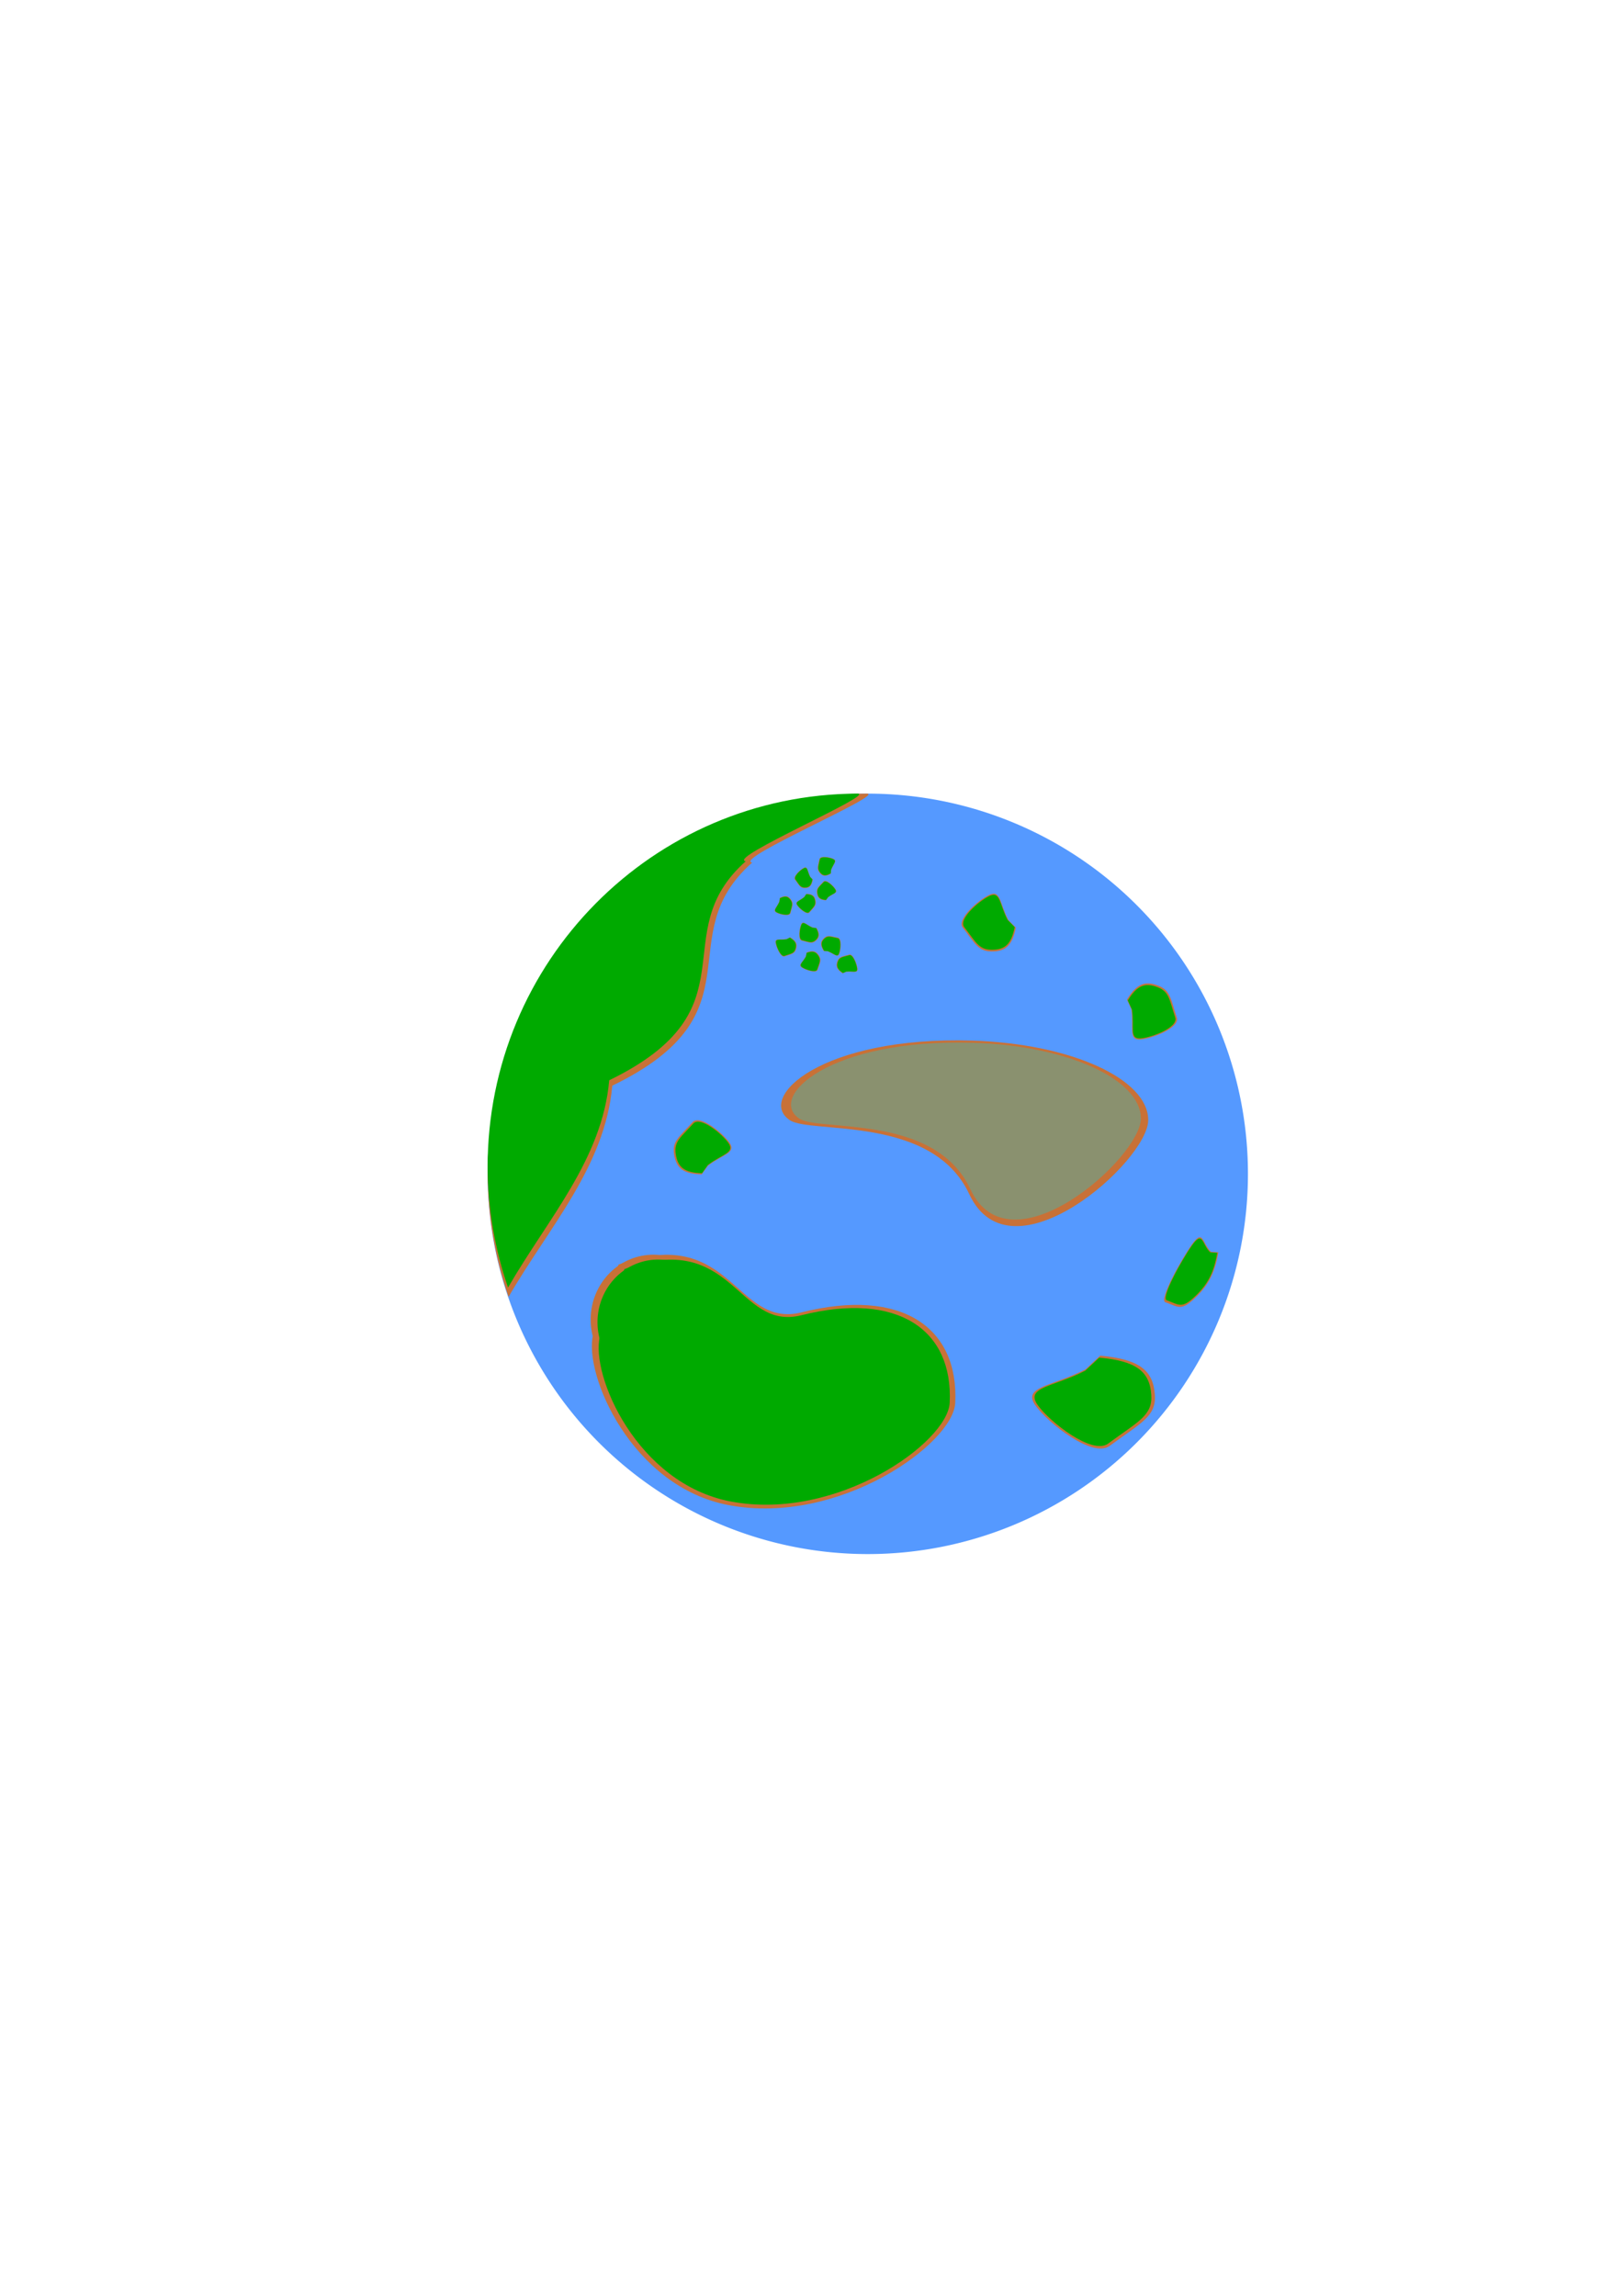 <?xml version="1.0" encoding="UTF-8" standalone="no"?>
<!-- Created with Inkscape (http://www.inkscape.org/) -->

<svg
   xmlns:dc="http://purl.org/dc/elements/1.1/"
   xmlns:cc="http://creativecommons.org/ns#"
   xmlns:rdf="http://www.w3.org/1999/02/22-rdf-syntax-ns#"
   xmlns:svg="http://www.w3.org/2000/svg"
   xmlns="http://www.w3.org/2000/svg"
   xmlns:sodipodi="http://sodipodi.sourceforge.net/DTD/sodipodi-0.dtd"
   xmlns:inkscape="http://www.inkscape.org/namespaces/inkscape"
   width="210mm"
   height="297mm"
   viewBox="0 0 744.094 1052.362"
   id="svg2"
   version="1.1"
   inkscape:version="0.91 r13725"
   sodipodi:docname="goal_4.svg">
  <defs
     id="defs4" />
  <sodipodi:namedview
     id="base"
     pagecolor="#ffffff"
     bordercolor="#666666"
     borderopacity="1.0"
     inkscape:pageopacity="0.0"
     inkscape:pageshadow="2"
     inkscape:zoom="1.4"
     inkscape:cx="223.97365"
     inkscape:cy="509.78631"
     inkscape:document-units="px"
     inkscape:current-layer="layer1"
     showgrid="false"
     inkscape:window-width="1600"
     inkscape:window-height="838"
     inkscape:window-x="-8"
     inkscape:window-y="58"
     inkscape:window-maximized="1" />
  <g
     inkscape:label="Ebene 1"
     inkscape:groupmode="layer"
     id="layer1">
    <path
       style="opacity:1;fill:#0066ff;fill-opacity:1;stroke:#000000;stroke-opacity:0"
       id="path4303"
       sodipodi:type="arc"
       sodipodi:cx="427.5"
       sodipodi:cy="416.29077"
       sodipodi:rx="33.92857"
       sodipodi:ry="31.785715"
       sodipodi:start="0"
       sodipodi:end="6.2794154"
       sodipodi:open="true"
       d="m 461.429,416.291 a 33.929,31.786 0 0 1 -33.897,31.786 33.929,31.786 0 0 1 -33.96,-31.726 33.929,31.786 0 0 1 33.833,-31.846 33.929,31.786 0 0 1 34.024,31.666" />
    <path
       style="opacity:1;fill:#5599ff;fill-opacity:1;stroke:#000000;stroke-opacity:0"
       id="path4136"
       sodipodi:type="arc"
       sodipodi:cx="397.85715"
       sodipodi:cy="538.07648"
       sodipodi:rx="174.28572"
       sodipodi:ry="174.28572"
       sodipodi:start="0"
       sodipodi:end="6.2794154"
       sodipodi:open="true"
       d="M 572.143,538.076 A 174.286,174.286 0 0 1 398.021,712.362 174.286,174.286 0 0 1 223.572,538.405 174.286,174.286 0 0 1 397.364,363.791 174.286,174.286 0 0 1 572.142,537.419" />
    <path
       style="opacity:1;fill:#c87137;fill-opacity:1;stroke:#000000;stroke-opacity:0"
       d="m 526.429,513.434 c 10e-6,18.726 -62.924,75.026 -82.065,33.929 -16.975,-36.446 -72.552,-27.459 -82.22,-33.865 -15.611,-10.342 14.581,-38.633 83.696,-36.492 45.314,1.403 80.418,17.575 80.589,36.301"
       id="path4138"
       inkscape:connector-curvature="0"
       sodipodi:nodetypes="csssc" />
    <path
       sodipodi:nodetypes="csssc"
       inkscape:connector-curvature="0"
       id="path4141"
       d="m 523.057,512.706 c 10e-6,17.847 -59.973,71.507 -78.216,32.337 -16.179,-34.737 -69.149,-26.172 -78.364,-32.276 -14.879,-9.857 13.897,-36.821 79.771,-34.781 43.189,1.338 76.646,16.751 76.809,34.598"
       style="opacity:1;fill:#8a916f;fill-opacity:1;stroke:#000000;stroke-width:0.953;stroke-opacity:0" />
    <g
       id="g4149"
       transform="translate(-31.315,15.657)">
      <path
         style="opacity:1;fill:#c87137;fill-opacity:1;stroke:#000000;stroke-opacity:0"
         d="m 314.904,564.004 c 52.012,-19.137 53.186,29.613 83.955,21.893 45.682,-11.461 72.119,6.803 70.402,41.536 -0.924,18.703 -53.219,56.384 -103.861,46.842 -44.552,-8.395 -66.74,-60.174 -62.144,-78.327"
         id="path4143"
         inkscape:connector-curvature="0"
         sodipodi:nodetypes="csssc" />
      <path
         d="m 359.538,589.207 a 28.713,29.724 0 0 1 -28.686,29.724 28.713,29.724 0 0 1 -28.74,-29.668 28.713,29.724 0 0 1 28.632,-29.779 28.713,29.724 0 0 1 28.794,29.611"
         sodipodi:open="true"
         sodipodi:end="6.2794154"
         sodipodi:start="0"
         sodipodi:ry="29.723585"
         sodipodi:rx="28.713432"
         sodipodi:cy="589.20728"
         sodipodi:cx="330.82495"
         sodipodi:type="arc"
         id="path4145"
         style="opacity:1;fill:#c87137;fill-opacity:1;stroke:#000000;stroke-width:1.152;stroke-opacity:0" />
    </g>
    <g
       id="g4153"
       style="fill:#00aa00;fill-opacity:1"
       transform="matrix(0.966,0,0,0.966,-17.905,36.915)">
      <path
         sodipodi:nodetypes="csssc"
         inkscape:connector-curvature="0"
         id="path4155"
         d="m 314.904,564.004 c 52.012,-19.137 53.186,29.613 83.955,21.893 45.682,-11.461 72.119,6.803 70.402,41.536 -0.924,18.703 -53.219,56.384 -103.861,46.842 -44.552,-8.395 -66.74,-60.174 -62.144,-78.327"
         style="opacity:1;fill:#00aa00;fill-opacity:1;stroke:#000000;stroke-opacity:0" />
      <path
         style="opacity:1;fill:#00aa00;fill-opacity:1;stroke:#000000;stroke-width:1.152;stroke-opacity:0"
         id="path4157"
         sodipodi:type="arc"
         sodipodi:cx="330.82495"
         sodipodi:cy="589.20728"
         sodipodi:rx="28.713432"
         sodipodi:ry="29.723585"
         sodipodi:start="0"
         sodipodi:end="6.2794154"
         sodipodi:open="true"
         d="m 359.538,589.207 a 28.713,29.724 0 0 1 -28.686,29.724 28.713,29.724 0 0 1 -28.74,-29.668 28.713,29.724 0 0 1 28.632,-29.779 28.713,29.724 0 0 1 28.794,29.611" />
    </g>
    <path
       id="path4170"
       d="m 397.365,363.791 c -96.191,0.272 -173.974,78.422 -173.793,174.613 0.108,19.082 3.349,38.017 9.594,56.049 18.615,-32.109 44.247,-59.818 47.548,-96.799 69.116,-33.44 25.477,-68.057 64.138,-102.261 -9.087,-1.497 61.723,-31.557 52.514,-31.602 z"
       style="opacity:1;fill:#c87137;fill-opacity:1;stroke:#000000;stroke-opacity:0"
       inkscape:connector-curvature="0"
       sodipodi:nodetypes="cccccc" />
    <path
       sodipodi:nodetypes="cccccc"
       inkscape:connector-curvature="0"
       style="opacity:1;fill:#00aa00;fill-opacity:1;stroke:#000000;stroke-width:0.979;stroke-opacity:0"
       d="m 393.11,363.78 c -93.841,0.267 -169.725,76.977 -169.548,171.396 0.105,18.731 3.267,37.316 9.359,55.016 18.16,-31.517 43.167,-58.716 46.387,-95.015 67.428,-32.824 24.855,-66.803 62.571,-100.376 -8.865,-1.47 60.215,-30.976 51.231,-31.02 z"
       id="path4176" />
    <g
       id="g4209">
      <path
         sodipodi:nodetypes="csssc"
         inkscape:connector-curvature="0"
         id="path4178"
         d="m 465.714,425.219 c -1.64,8.279 -4.778,11.068 -11.417,10.893 -5.894,-0.155 -7.282,-3.677 -12.869,-10.865 -3.027,-3.895 7.188,-12.712 12.108,-15.028 5.357,-2.521 4.765,3.998 8.784,11.551"
         style="opacity:1;fill:#c87137;fill-opacity:1;stroke:#000000;stroke-opacity:0" />
      <path
         style="opacity:1;fill:#00aa00;fill-opacity:1;stroke:#000000;stroke-width:0.952;stroke-opacity:0"
         d="m 465.202,424.978 c -1.561,7.878 -4.546,10.532 -10.864,10.366 -5.609,-0.148 -6.93,-3.499 -12.246,-10.339 -2.881,-3.707 6.84,-12.097 11.522,-14.301 5.097,-2.399 4.534,3.804 8.359,10.991"
         id="path4181"
         inkscape:connector-curvature="0"
         sodipodi:nodetypes="csssc" />
    </g>
    <g
       id="g4213"
       transform="matrix(0.172,0.985,-0.985,0.172,660.452,6.45)">
      <path
         style="opacity:1;fill:#c87137;fill-opacity:1;stroke:#000000;stroke-opacity:0"
         d="m 465.714,425.219 c -1.64,8.279 -4.778,11.068 -11.417,10.893 -5.894,-0.155 -7.282,-3.677 -12.869,-10.865 -3.027,-3.895 7.188,-12.712 12.108,-15.028 5.357,-2.521 4.765,3.998 8.784,11.551"
         id="path4215"
         inkscape:connector-curvature="0"
         sodipodi:nodetypes="csssc" />
      <path
         sodipodi:nodetypes="csssc"
         inkscape:connector-curvature="0"
         id="path4217"
         d="m 465.202,424.978 c -1.561,7.878 -4.546,10.532 -10.864,10.366 -5.609,-0.148 -6.93,-3.499 -12.246,-10.339 -2.881,-3.707 6.84,-12.097 11.522,-14.301 5.097,-2.399 4.534,3.804 8.359,10.991"
         style="opacity:1;fill:#00aa00;fill-opacity:1;stroke:#000000;stroke-width:0.952;stroke-opacity:0" />
    </g>
    <g
       id="g4225"
       transform="matrix(-0.175,-1.704,2.118,-0.141,-314.72,1474.945)">
      <path
         style="opacity:1;fill:#c87137;fill-opacity:1;stroke:#000000;stroke-opacity:0"
         d="m 465.714,425.219 c -1.64,8.279 -4.778,11.068 -11.417,10.893 -5.894,-0.155 -7.282,-3.677 -12.869,-10.865 -3.027,-3.895 7.188,-12.712 12.108,-15.028 5.357,-2.521 4.765,3.998 8.784,11.551"
         id="path4227"
         inkscape:connector-curvature="0"
         sodipodi:nodetypes="csssc" />
      <path
         sodipodi:nodetypes="csssc"
         inkscape:connector-curvature="0"
         id="path4229"
         d="m 465.202,424.978 c -1.561,7.878 -4.546,10.532 -10.864,10.366 -5.609,-0.148 -6.93,-3.499 -12.246,-10.339 -2.881,-3.707 6.84,-12.097 11.522,-14.301 5.097,-2.399 4.534,3.804 8.359,10.991"
         style="opacity:1;fill:#00aa00;fill-opacity:1;stroke:#000000;stroke-width:0.952;stroke-opacity:0" />
    </g>
    <g
       id="g4231"
       transform="matrix(1,-0.941,0,1,92.857,587.063)">
      <path
         style="opacity:1;fill:#c87137;fill-opacity:1;stroke:#000000;stroke-opacity:0"
         d="m 465.714,425.219 c -1.64,8.279 -4.778,11.068 -11.417,10.893 -5.894,-0.155 -7.282,-3.677 -12.869,-10.865 -3.027,-3.895 7.188,-12.712 12.108,-15.028 5.357,-2.521 4.765,3.998 8.784,11.551"
         id="path4233"
         inkscape:connector-curvature="0"
         sodipodi:nodetypes="csssc" />
      <path
         sodipodi:nodetypes="csssc"
         inkscape:connector-curvature="0"
         id="path4235"
         d="m 465.202,424.978 c -1.561,7.878 -4.546,10.532 -10.864,10.366 -5.609,-0.148 -6.93,-3.499 -12.246,-10.339 -2.881,-3.707 6.84,-12.097 11.522,-14.301 5.097,-2.399 4.534,3.804 8.359,10.991"
         style="opacity:1;fill:#00aa00;fill-opacity:1;stroke:#000000;stroke-width:0.952;stroke-opacity:0" />
    </g>
    <g
       id="g4237"
       transform="matrix(-0.94,-0.34,0.34,-0.94,809.869,1016.257)">
      <path
         style="opacity:1;fill:#c87137;fill-opacity:1;stroke:#000000;stroke-opacity:0"
         d="m 465.714,425.219 c -1.64,8.279 -4.778,11.068 -11.417,10.893 -5.894,-0.155 -7.282,-3.677 -12.869,-10.865 -3.027,-3.895 7.188,-12.712 12.108,-15.028 5.357,-2.521 4.765,3.998 8.784,11.551"
         id="path4239"
         inkscape:connector-curvature="0"
         sodipodi:nodetypes="csssc" />
      <path
         sodipodi:nodetypes="csssc"
         inkscape:connector-curvature="0"
         id="path4241"
         d="m 465.202,424.978 c -1.561,7.878 -4.546,10.532 -10.864,10.366 -5.609,-0.148 -6.93,-3.499 -12.246,-10.339 -2.881,-3.707 6.84,-12.097 11.522,-14.301 5.097,-2.399 4.534,3.804 8.359,10.991"
         style="opacity:1;fill:#00aa00;fill-opacity:1;stroke:#000000;stroke-width:0.952;stroke-opacity:0" />
    </g>
    <g
       id="g4243"
       transform="matrix(0.337,0,0,0.359,215.698,250.531)">
      <path
         style="opacity:1;fill:#c87137;fill-opacity:1;stroke:#000000;stroke-opacity:0"
         d="m 465.714,425.219 c -1.64,8.279 -4.778,11.068 -11.417,10.893 -5.894,-0.155 -7.282,-3.677 -12.869,-10.865 -3.027,-3.895 7.188,-12.712 12.108,-15.028 5.357,-2.521 4.765,3.998 8.784,11.551"
         id="path4245"
         inkscape:connector-curvature="0"
         sodipodi:nodetypes="csssc" />
      <path
         sodipodi:nodetypes="csssc"
         inkscape:connector-curvature="0"
         id="path4247"
         d="m 465.202,424.978 c -1.561,7.878 -4.546,10.532 -10.864,10.366 -5.609,-0.148 -6.93,-3.499 -12.246,-10.339 -2.881,-3.707 6.84,-12.097 11.522,-14.301 5.097,-2.399 4.534,3.804 8.359,10.991"
         style="opacity:1;fill:#00aa00;fill-opacity:1;stroke:#000000;stroke-width:0.952;stroke-opacity:0" />
    </g>
    <g
       id="g4249"
       transform="matrix(-0.058,-0.353,0.332,-0.062,255.524,600.461)">
      <path
         style="opacity:1;fill:#c87137;fill-opacity:1;stroke:#000000;stroke-opacity:0"
         d="m 465.714,425.219 c -1.64,8.279 -4.778,11.068 -11.417,10.893 -5.894,-0.155 -7.282,-3.677 -12.869,-10.865 -3.027,-3.895 7.188,-12.712 12.108,-15.028 5.357,-2.521 4.765,3.998 8.784,11.551"
         id="path4251"
         inkscape:connector-curvature="0"
         sodipodi:nodetypes="csssc" />
      <path
         sodipodi:nodetypes="csssc"
         inkscape:connector-curvature="0"
         id="path4253"
         d="m 465.202,424.978 c -1.561,7.878 -4.546,10.532 -10.864,10.366 -5.609,-0.148 -6.93,-3.499 -12.246,-10.339 -2.881,-3.707 6.84,-12.097 11.522,-14.301 5.097,-2.399 4.534,3.804 8.359,10.991"
         style="opacity:1;fill:#00aa00;fill-opacity:1;stroke:#000000;stroke-width:0.952;stroke-opacity:0" />
    </g>
    <g
       id="g4255"
       transform="matrix(0.215,0.276,-0.259,0.229,390.902,174.597)">
      <path
         style="opacity:1;fill:#c87137;fill-opacity:1;stroke:#000000;stroke-opacity:0"
         d="m 465.714,425.219 c -1.64,8.279 -4.778,11.068 -11.417,10.893 -5.894,-0.155 -7.282,-3.677 -12.869,-10.865 -3.027,-3.895 7.188,-12.712 12.108,-15.028 5.357,-2.521 4.765,3.998 8.784,11.551"
         id="path4257"
         inkscape:connector-curvature="0"
         sodipodi:nodetypes="csssc" />
      <path
         sodipodi:nodetypes="csssc"
         inkscape:connector-curvature="0"
         id="path4259"
         d="m 465.202,424.978 c -1.561,7.878 -4.546,10.532 -10.864,10.366 -5.609,-0.148 -6.93,-3.499 -12.246,-10.339 -2.881,-3.707 6.84,-12.097 11.522,-14.301 5.097,-2.399 4.534,3.804 8.359,10.991"
         style="opacity:1;fill:#00aa00;fill-opacity:1;stroke:#000000;stroke-width:0.952;stroke-opacity:0" />
    </g>
    <g
       id="g4261"
       transform="matrix(-0.201,-0.288,0.27,-0.214,336.316,636.694)">
      <path
         style="opacity:1;fill:#c87137;fill-opacity:1;stroke:#000000;stroke-opacity:0"
         d="m 465.714,425.219 c -1.64,8.279 -4.778,11.068 -11.417,10.893 -5.894,-0.155 -7.282,-3.677 -12.869,-10.865 -3.027,-3.895 7.188,-12.712 12.108,-15.028 5.357,-2.521 4.765,3.998 8.784,11.551"
         id="path4263"
         inkscape:connector-curvature="0"
         sodipodi:nodetypes="csssc" />
      <path
         sodipodi:nodetypes="csssc"
         inkscape:connector-curvature="0"
         id="path4265"
         d="m 465.202,424.978 c -1.561,7.878 -4.546,10.532 -10.864,10.366 -5.609,-0.148 -6.93,-3.499 -12.246,-10.339 -2.881,-3.707 6.84,-12.097 11.522,-14.301 5.097,-2.399 4.534,3.804 8.359,10.991"
         style="opacity:1;fill:#00aa00;fill-opacity:1;stroke:#000000;stroke-width:0.952;stroke-opacity:0" />
    </g>
    <g
       id="g4267"
       transform="matrix(0.045,0.355,-0.334,0.048,499.715,226.968)">
      <path
         style="opacity:1;fill:#c87137;fill-opacity:1;stroke:#000000;stroke-opacity:0"
         d="m 465.714,425.219 c -1.64,8.279 -4.778,11.068 -11.417,10.893 -5.894,-0.155 -7.282,-3.677 -12.869,-10.865 -3.027,-3.895 7.188,-12.712 12.108,-15.028 5.357,-2.521 4.765,3.998 8.784,11.551"
         id="path4269"
         inkscape:connector-curvature="0"
         sodipodi:nodetypes="csssc" />
      <path
         sodipodi:nodetypes="csssc"
         inkscape:connector-curvature="0"
         id="path4271"
         d="m 465.202,424.978 c -1.561,7.878 -4.546,10.532 -10.864,10.366 -5.609,-0.148 -6.93,-3.499 -12.246,-10.339 -2.881,-3.707 6.84,-12.097 11.522,-14.301 5.097,-2.399 4.534,3.804 8.359,10.991"
         style="opacity:1;fill:#00aa00;fill-opacity:1;stroke:#000000;stroke-width:0.952;stroke-opacity:0" />
    </g>
    <g
       transform="matrix(-0.208,-0.328,0.311,-0.197,334.427,673.104)"
       id="g4273"
       inkscape:transform-center-x="5.0656353"
       inkscape:transform-center-y="-3.04326">
      <path
         sodipodi:nodetypes="csssc"
         inkscape:connector-curvature="0"
         id="path4275"
         d="m 465.714,425.219 c -1.64,8.279 -4.778,11.068 -11.417,10.893 -5.894,-0.155 -7.282,-3.677 -12.869,-10.865 -3.027,-3.895 7.188,-12.712 12.108,-15.028 5.357,-2.521 4.765,3.998 8.784,11.551"
         style="opacity:1;fill:#c87137;fill-opacity:1;stroke:#000000;stroke-opacity:0" />
      <path
         style="opacity:1;fill:#00aa00;fill-opacity:1;stroke:#000000;stroke-width:0.952;stroke-opacity:0"
         d="m 465.202,424.978 c -1.561,7.878 -4.546,10.532 -10.864,10.366 -5.609,-0.148 -6.93,-3.499 -12.246,-10.339 -2.881,-3.707 6.84,-12.097 11.522,-14.301 5.097,-2.399 4.534,3.804 8.359,10.991"
         id="path4277"
         inkscape:connector-curvature="0"
         sodipodi:nodetypes="csssc" />
    </g>
    <g
       transform="matrix(-0.27,0.25,-0.258,-0.289,613.078,442.366)"
       id="g4279"
       inkscape:transform-center-x="-4.1093857"
       inkscape:transform-center-y="-10.27669">
      <path
         sodipodi:nodetypes="csssc"
         inkscape:connector-curvature="0"
         id="path4281"
         d="m 465.714,425.219 c -1.64,8.279 -4.778,11.068 -11.417,10.893 -5.894,-0.155 -7.282,-3.677 -12.869,-10.865 -3.027,-3.895 7.188,-12.712 12.108,-15.028 5.357,-2.521 4.765,3.998 8.784,11.551"
         style="opacity:1;fill:#c87137;fill-opacity:1;stroke:#000000;stroke-opacity:0" />
      <path
         style="opacity:1;fill:#00aa00;fill-opacity:1;stroke:#000000;stroke-width:0.952;stroke-opacity:0"
         d="m 465.202,424.978 c -1.561,7.878 -4.546,10.532 -10.864,10.366 -5.609,-0.148 -6.93,-3.499 -12.246,-10.339 -2.881,-3.707 6.84,-12.097 11.522,-14.301 5.097,-2.399 4.534,3.804 8.359,10.991"
         id="path4283"
         inkscape:connector-curvature="0"
         sodipodi:nodetypes="csssc" />
    </g>
    <g
       transform="matrix(0.106,-0.361,0.358,0.126,160.643,544.197)"
       id="g4285"
       inkscape:transform-center-x="16.050849"
       inkscape:transform-center-y="-9.5929466">
      <path
         sodipodi:nodetypes="csssc"
         inkscape:connector-curvature="0"
         id="path4287"
         d="m 465.714,425.219 c -1.64,8.279 -4.778,11.068 -11.417,10.893 -5.894,-0.155 -7.282,-3.677 -12.869,-10.865 -3.027,-3.895 7.188,-12.712 12.108,-15.028 5.357,-2.521 4.765,3.998 8.784,11.551"
         style="opacity:1;fill:#c87137;fill-opacity:1;stroke:#000000;stroke-opacity:0" />
      <path
         style="opacity:1;fill:#00aa00;fill-opacity:1;stroke:#000000;stroke-width:0.952;stroke-opacity:0"
         d="m 465.202,424.978 c -1.561,7.878 -4.546,10.532 -10.864,10.366 -5.609,-0.148 -6.93,-3.499 -12.246,-10.339 -2.881,-3.707 6.84,-12.097 11.522,-14.301 5.097,-2.399 4.534,3.804 8.359,10.991"
         id="path4289"
         inkscape:connector-curvature="0"
         sodipodi:nodetypes="csssc" />
    </g>
    <g
       transform="matrix(-0.126,0.353,-0.352,-0.146,594.675,343.837)"
       id="g4291"
       inkscape:transform-center-x="-11.802189"
       inkscape:transform-center-y="-1.8784237">
      <path
         sodipodi:nodetypes="csssc"
         inkscape:connector-curvature="0"
         id="path4293"
         d="m 465.714,425.219 c -1.64,8.279 -4.778,11.068 -11.417,10.893 -5.894,-0.155 -7.282,-3.677 -12.869,-10.865 -3.027,-3.895 7.188,-12.712 12.108,-15.028 5.357,-2.521 4.765,3.998 8.784,11.551"
         style="opacity:1;fill:#c87137;fill-opacity:1;stroke:#000000;stroke-opacity:0" />
      <path
         style="opacity:1;fill:#00aa00;fill-opacity:1;stroke:#000000;stroke-width:0.952;stroke-opacity:0"
         d="m 465.202,424.978 c -1.561,7.878 -4.546,10.532 -10.864,10.366 -5.609,-0.148 -6.93,-3.499 -12.246,-10.339 -2.881,-3.707 6.84,-12.097 11.522,-14.301 5.097,-2.399 4.534,3.804 8.359,10.991"
         id="path4295"
         inkscape:connector-curvature="0"
         sodipodi:nodetypes="csssc" />
    </g>
    <g
       transform="matrix(0.28,-0.239,0.247,0.299,138.951,409.535)"
       id="g4297"
       inkscape:transform-center-x="5.519401"
       inkscape:transform-center-y="-16.390187">
      <path
         sodipodi:nodetypes="csssc"
         inkscape:connector-curvature="0"
         id="path4299"
         d="m 465.714,425.219 c -1.64,8.279 -4.778,11.068 -11.417,10.893 -5.894,-0.155 -7.282,-3.677 -12.869,-10.865 -3.027,-3.895 7.188,-12.712 12.108,-15.028 5.357,-2.521 4.765,3.998 8.784,11.551"
         style="opacity:1;fill:#c87137;fill-opacity:1;stroke:#000000;stroke-opacity:0" />
      <path
         style="opacity:1;fill:#00aa00;fill-opacity:1;stroke:#000000;stroke-width:0.952;stroke-opacity:0"
         d="m 465.202,424.978 c -1.561,7.878 -4.546,10.532 -10.864,10.366 -5.609,-0.148 -6.93,-3.499 -12.246,-10.339 -2.881,-3.707 6.84,-12.097 11.522,-14.301 5.097,-2.399 4.534,3.804 8.359,10.991"
         id="path4301"
         inkscape:connector-curvature="0"
         sodipodi:nodetypes="csssc" />
    </g>
  </g>
</svg>
